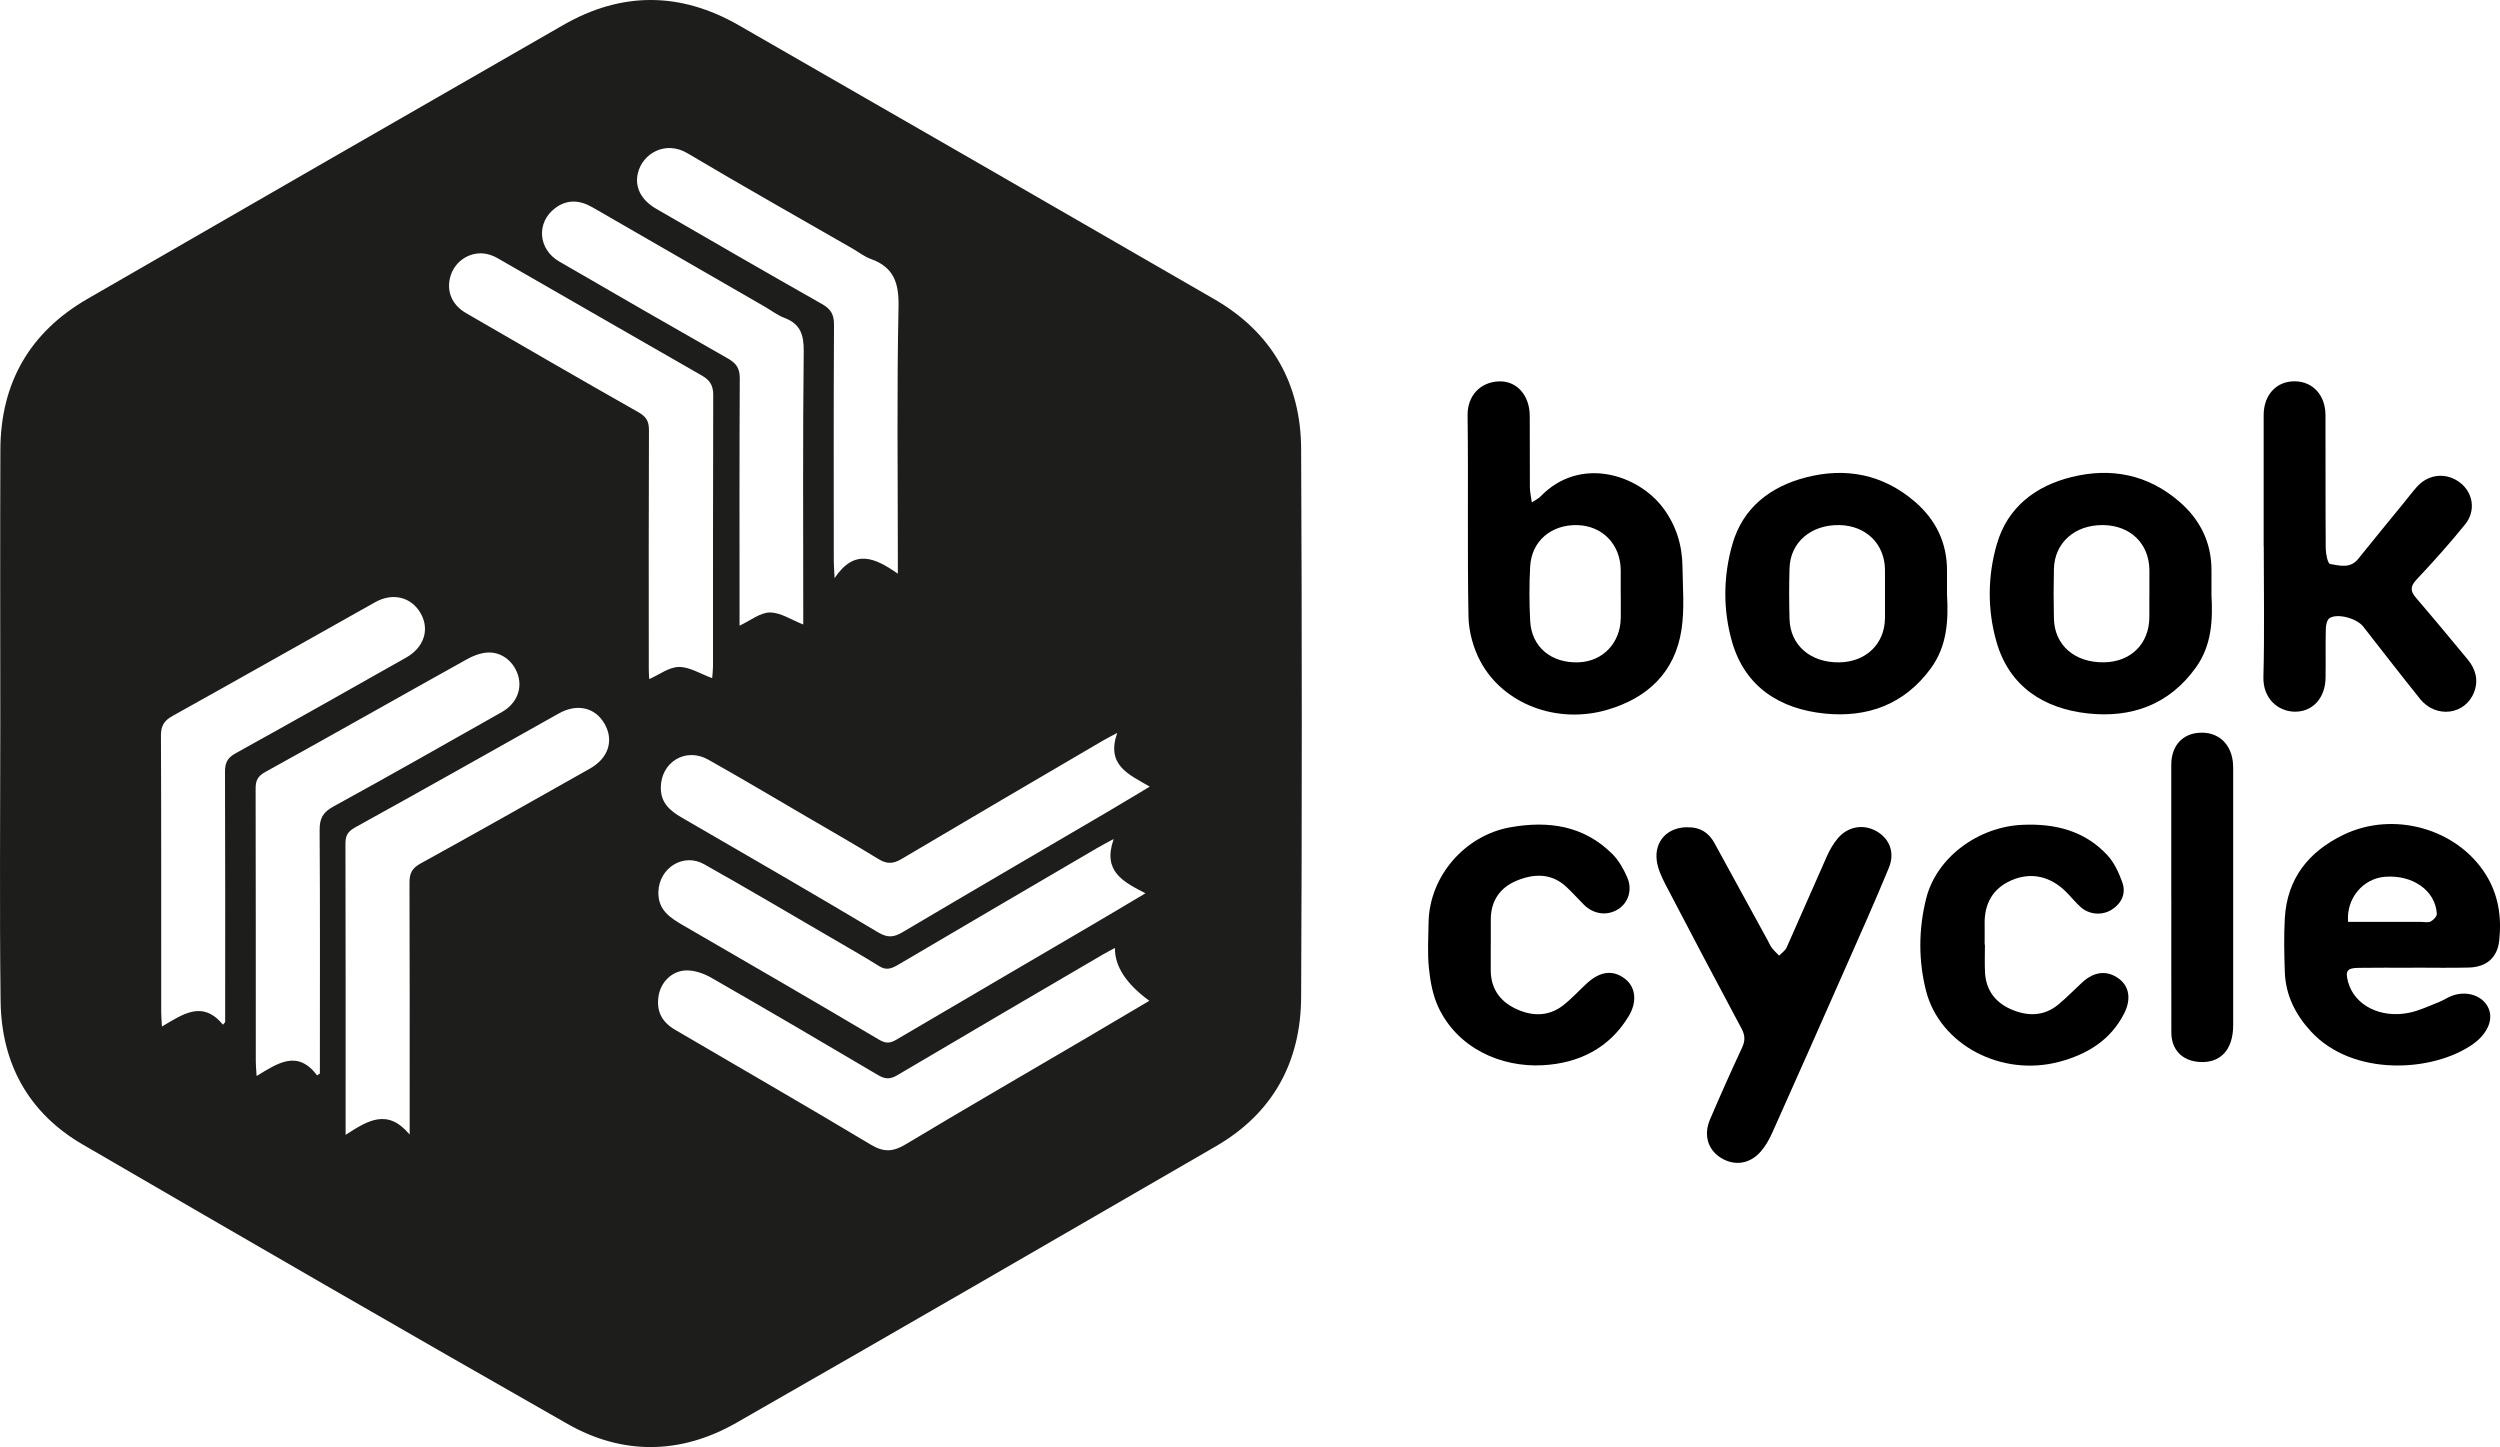 <?xml version="1.0" encoding="UTF-8"?><svg id="a" xmlns="http://www.w3.org/2000/svg" viewBox="0 0 582.01 336.89"><defs><style>.b{fill:#1d1d1b;}</style></defs><path class="b" d="M.07,168.14c0-21.18-.07-42.35,.02-63.53,.07-15.49,6.86-27.28,20.27-35.03C57.24,48.28,94.17,27.07,131.1,5.84c13.63-7.84,27.33-7.75,40.91,.05,36.93,21.22,73.84,42.46,110.72,63.78,13.34,7.71,20.11,19.6,20.18,34.84,.2,42.54,.21,85.08,0,127.62-.08,15.07-6.53,27.02-19.85,34.73-37.19,21.51-74.36,43.08-111.66,64.39-12.85,7.34-26.37,7.59-39.25,.26-37.75-21.48-75.35-43.23-112.9-65.07C6.62,259.1,.32,247.57,.14,233.08c-.27-21.64-.07-43.29-.07-64.94Zm51.85,70.4l.5-.58c0-1.11,0-2.23,0-3.34,0-18.34,.03-36.68-.04-55.02,0-2.03,.59-3.18,2.42-4.2,13.29-7.36,26.52-14.83,39.75-22.31,4.16-2.35,5.5-6.5,3.43-10.22-2.15-3.87-6.49-5-10.65-2.67-15.71,8.81-31.37,17.69-47.12,26.45-1.99,1.1-2.75,2.3-2.74,4.61,.09,21.44,.05,42.89,.06,64.34,0,.97,.09,1.94,.17,3.38,4.87-2.85,9.41-6.23,14.22-.42Zm207.66-17.87c-.99,.54-1.89,1-2.77,1.51-15.97,9.36-31.96,18.69-47.89,28.12-1.66,.98-2.83,.98-4.48,0-12.92-7.64-25.87-15.24-38.89-22.7-1.77-1.01-4.04-1.79-6.02-1.67-3.26,.19-5.63,2.81-6.17,5.71-.64,3.49,.52,6.17,3.76,8.07,15.22,8.93,30.52,17.72,45.64,26.79,3.03,1.82,5.19,1.64,8.1-.1,13.81-8.29,27.76-16.36,41.66-24.52,4.99-2.93,9.96-5.88,15.05-8.89q-8.12-5.93-8.01-12.32Zm-93.78-62.82c.07-.95,.19-1.84,.19-2.74,.01-21.07-.02-42.14,.05-63.2,0-2.19-.8-3.43-2.63-4.47-15.88-9.08-31.71-18.24-47.58-27.34-.95-.54-2.07-.96-3.15-1.08-3.4-.38-6.61,1.76-7.7,4.94-1.2,3.51,.06,6.92,3.48,8.91,13.39,7.76,26.79,15.52,40.25,23.15,1.82,1.03,2.38,2.15,2.37,4.18-.08,18.53-.05,37.06-.04,55.59,0,.97,.08,1.95,.1,2.31,2.37-1.04,4.64-2.82,6.92-2.83,2.49-.02,4.98,1.6,7.73,2.6Zm-85.35,106.35c5.09-3.25,9.7-6.31,14.92-.07v-4.46c0-18.06,.03-36.13-.04-54.19,0-2.11,.55-3.33,2.5-4.41,13.23-7.29,26.38-14.72,39.53-22.15,4.31-2.43,5.6-6.57,3.38-10.42-2.2-3.83-6.39-4.79-10.66-2.4-15.79,8.86-31.55,17.78-47.4,26.52-1.8,.99-2.27,2.01-2.26,3.89,.06,21.45,.04,42.9,.04,64.35v3.33Zm-6.62-13.84l.64-.45c0-1.09,0-2.17,0-3.26,0-17.79,.06-35.58-.06-53.37-.02-2.68,.73-4.16,3.16-5.49,13.17-7.22,26.23-14.64,39.3-22.04,3.07-1.74,4.5-4.75,3.93-7.74-.61-3.16-3.18-5.9-6.55-6.1-1.81-.11-3.87,.64-5.51,1.55-15.67,8.71-31.26,17.58-46.95,26.25-1.8,.99-2.28,1.99-2.28,3.87,.05,21.18,.03,42.36,.04,63.53,0,.97,.1,1.94,.19,3.39,4.92-2.98,9.5-6.21,14.09-.14Zm186.27-79.74c-1.58,.85-2.49,1.31-3.37,1.82-15.64,9.17-31.3,18.32-46.9,27.57-1.95,1.16-3.43,1.14-5.34-.03-5.52-3.39-11.14-6.6-16.73-9.86-7.62-4.45-15.2-8.96-22.89-13.28-5.27-2.96-11.04,.62-11.03,6.58,0,3.53,2.16,5.34,4.9,6.93,15.26,8.84,30.54,17.66,45.68,26.7,2.25,1.34,3.67,1.17,5.72-.04,15.95-9.44,31.97-18.78,47.96-28.16,3.09-1.81,6.15-3.68,9.57-5.72-4.91-2.86-10.21-4.96-7.58-12.5Zm-51.08-37.07v-4.21c0-19.28-.25-38.57,.16-57.84,.12-5.59-1.05-9.28-6.47-11.22-1.48-.53-2.77-1.56-4.15-2.36-12.85-7.39-25.77-14.67-38.51-22.24-5.15-3.06-10.47,.08-11.55,4.63-.76,3.22,.68,6.22,4.29,8.31,12.83,7.42,25.66,14.85,38.56,22.15,2.07,1.17,2.83,2.45,2.81,4.83-.1,18.34-.06,36.68-.05,55.02,0,1.02,.1,2.04,.19,3.96,4.69-6.99,9.43-4.67,14.71-1.04Zm-22.02,11.83v-3.42c0-20.04-.12-40.09,.11-60.13,.04-3.88-.75-6.42-4.51-7.83-1.64-.62-3.09-1.76-4.64-2.65-13.34-7.69-26.68-15.36-40.01-23.07-2.96-1.71-5.89-1.94-8.69,.16-4.46,3.34-4.01,9.57,.91,12.43,13.07,7.58,26.16,15.13,39.3,22.6,1.93,1.1,2.76,2.28,2.75,4.58-.1,18.26-.05,36.51-.05,54.77v2.84c2.53-1.18,4.79-3.06,7.07-3.07,2.48-.01,4.97,1.71,7.76,2.8Zm72.27,49.94c-1.78,.97-2.77,1.47-3.72,2.03-15.49,9.07-30.98,18.13-46.44,27.24-1.48,.87-2.72,1.4-4.39,.36-3.74-2.33-7.57-4.51-11.37-6.73-9.8-5.7-19.56-11.48-29.44-17.03-4.8-2.7-10.39,.83-10.63,6.31-.19,4.39,2.78,6.2,5.96,8.04,15.17,8.79,30.34,17.57,45.42,26.51,1.63,.96,2.61,.81,4.02-.01,15.27-8.98,30.56-17.91,45.83-26.87,3.93-2.3,7.83-4.64,12.16-7.21-5.17-2.67-10.07-5.08-7.4-12.63Z"/><path d="M356.62,116.96c.97-.64,1.57-.91,1.99-1.35,9.12-9.5,22.68-5.25,28.59,2.67,3.03,4.06,4.43,8.66,4.49,13.66,.06,4.89,.5,9.86-.23,14.64-1.51,9.94-7.9,15.94-17.33,18.68-11.62,3.38-24.12-1.29-29.48-11.28-1.66-3.1-2.71-6.91-2.78-10.42-.29-15.6,0-31.21-.21-46.82-.06-4.72,3.03-7.77,7.25-7.95,4.18-.18,7.19,3.22,7.22,7.98,.04,5.55,0,11.09,.03,16.64,0,1.05,.26,2.09,.45,3.54Zm20.69,21.32c0-1.88,.02-3.76,0-5.64-.09-5.91-4.25-10.21-10.03-10.39-6.1-.19-10.73,3.7-11.05,9.61-.23,4.22-.22,8.47,0,12.69,.31,6.07,4.9,9.87,11.27,9.64,5.62-.2,9.72-4.48,9.82-10.27,.03-1.88,0-3.76,0-5.64Z"/><path d="M526.99,127.12c0-10.16,0-20.32,0-30.48,0-4.72,2.99-7.94,7.3-7.87,4.15,.06,7.07,3.22,7.09,7.85,.04,10.35-.02,20.7,.06,31.05,.01,1.27,.47,3.54,1.02,3.63,2.19,.37,4.67,1.12,6.51-1.16,3.54-4.4,7.12-8.76,10.69-13.13,1.01-1.24,1.97-2.52,3.04-3.71,2.75-3.05,6.99-3.37,10.15-.83,2.9,2.33,3.57,6.46,1.06,9.58-3.59,4.46-7.44,8.73-11.36,12.91-1.51,1.62-1.4,2.7-.06,4.26,4.05,4.7,8,9.49,11.97,14.27,1.86,2.25,2.6,4.8,1.53,7.62-2.03,5.33-8.88,6.23-12.59,1.6-4.48-5.57-8.84-11.23-13.25-16.86-1.47-1.87-5.88-3.12-7.79-1.97-.58,.35-.88,1.55-.9,2.37-.1,3.86,0,7.71-.06,11.57-.07,4.77-3.1,8-7.34,7.86-3.74-.13-7.26-3.04-7.13-8.08,.27-10.15,.08-20.32,.08-30.48Z"/><path d="M561.73,225.3c-4.23,0-8.47-.05-12.7,.02-2.66,.04-3.09,.73-2.37,3.34,1.49,5.36,7.51,8.49,14.22,7.11,2.36-.49,4.6-1.58,6.87-2.46,1.05-.41,1.99-1.08,3.04-1.47,3.13-1.19,6.53-.28,8.11,2.09,1.55,2.32,.94,5.28-1.64,7.85-.46,.46-.97,.89-1.51,1.27-9.27,6.56-27.96,7.71-37.76-2.93-3.65-3.96-5.9-8.49-6.08-13.89-.14-4.14-.23-8.29,0-12.42,.52-9.27,5.51-15.53,13.68-19.48,11.58-5.59,26.36-1.49,33.1,9.24,2.97,4.73,3.74,10.01,3.13,15.45-.45,3.97-3,6.13-7.1,6.23-4.33,.11-8.66,.02-12.99,.02v.02Zm-15.09-10.68c5.76,0,11.38,0,17.01,0,.75,0,1.63,.22,2.22-.09,.64-.34,1.47-1.2,1.43-1.8-.31-5.42-5.65-9.14-12.12-8.61-5.04,.42-8.99,5-8.54,10.49Z"/><path d="M392.92,192.6c2.82-.06,4.86,1.21,6.2,3.65,4.16,7.58,8.3,15.18,12.45,22.76,.32,.58,.57,1.2,.97,1.72,.49,.63,1.1,1.17,1.65,1.75,.6-.64,1.43-1.17,1.76-1.93,3.15-7.03,6.18-14.12,9.33-21.15,.68-1.52,1.54-3.04,2.62-4.3,2.38-2.75,5.93-3.29,8.94-1.6,3.04,1.71,4.36,4.96,2.9,8.51-3.18,7.73-6.6,15.37-9.98,23.02-5.69,12.9-11.4,25.79-17.16,38.65-.68,1.52-1.53,3.04-2.61,4.31-2.56,3.02-6.2,3.53-9.37,1.55-3.01-1.88-4.07-5.28-2.53-8.91,2.4-5.62,4.89-11.2,7.47-16.73,.75-1.61,.72-2.88-.13-4.46-5.99-11.19-11.91-22.41-17.77-33.67-.89-1.72-1.74-3.61-1.97-5.49-.54-4.55,2.6-7.73,7.22-7.7Z"/><path d="M453.27,138.4c.36,6.09,.02,12.01-3.78,17.21-6.16,8.42-14.77,11.51-24.68,10.51-10.38-1.05-18.52-6.14-21.56-16.63-2.16-7.44-2.09-15.32,.06-22.8,2.44-8.5,8.81-13.4,17.12-15.55,9.28-2.4,17.91-.72,25.31,5.61,4.95,4.24,7.6,9.67,7.53,16.3-.02,1.79,0,3.57,0,5.36Zm-14.44-.12c0-1.88,.02-3.76,0-5.64-.06-6.02-4.42-10.28-10.61-10.4-6.59-.12-11.43,3.99-11.61,10.04-.12,3.94-.11,7.9,0,11.84,.17,6.1,4.87,10.15,11.53,10.08,6.25-.07,10.62-4.26,10.69-10.28,.02-1.88,0-3.76,0-5.64Z"/><path d="M514.83,138.43c.35,5.99,.06,11.83-3.63,16.98-6.22,8.67-15.01,11.78-25.14,10.68-10.26-1.12-18.28-6.26-21.26-16.63-2.14-7.44-2.1-15.32,.08-22.8,2.5-8.6,8.99-13.53,17.42-15.61,9.17-2.27,17.74-.58,25.04,5.72,4.85,4.18,7.52,9.5,7.5,16.03,0,1.88,0,3.76,0,5.64Zm-14.44-.05c0-1.88,.01-3.76,0-5.64-.05-6.18-4.42-10.43-10.79-10.5-6.57-.07-11.29,4.1-11.44,10.22-.09,3.85-.09,7.71,0,11.56,.15,6.23,4.88,10.29,11.72,10.17,6.2-.11,10.45-4.33,10.5-10.46,.01-1.79,0-3.57,0-5.36Z"/><path d="M462.1,219.89c0,2.16-.09,4.33,.02,6.49,.21,4.04,2.31,6.92,5.95,8.54,3.86,1.71,7.71,1.76,11.14-1.08,1.95-1.62,3.71-3.46,5.58-5.17,2.77-2.53,5.75-2.82,8.44-.87,2.44,1.77,2.99,4.76,1.29,8.12-3.16,6.24-8.64,9.55-15.12,11.27-13.44,3.58-27.79-3.94-31.01-16.52-1.8-7.06-1.75-14.41,.03-21.49,2.4-9.58,12.11-16.71,22.43-17.16,7.57-.33,14.44,1.36,19.74,7.05,1.59,1.71,2.67,4.06,3.48,6.3,.92,2.55-.06,4.83-2.37,6.35-2.26,1.48-5.32,1.25-7.33-.56-1.18-1.07-2.19-2.33-3.31-3.46-3.66-3.71-8.25-4.77-12.86-2.73-4.34,1.92-6.25,5.48-6.17,10.16,.03,1.6,0,3.2,0,4.8h.07Z"/><path d="M347.05,220.1c0,1.88,.01,3.76,0,5.64-.04,4.21,2,7.24,5.65,9.02,3.77,1.84,7.69,2.01,11.19-.7,2-1.55,3.7-3.46,5.58-5.17,3.1-2.83,6.1-3.15,8.87-.99,2.43,1.89,2.87,5.29,.82,8.68-4.52,7.48-11.63,10.95-19.98,11.41-9.79,.54-19.93-4-24.37-13.61-1.26-2.74-1.84-5.91-2.15-8.94-.36-3.54-.14-7.14-.08-10.71,.19-10.74,8.44-20.26,19.05-22.14,8.89-1.57,17.07-.4,23.73,6.22,1.48,1.48,2.6,3.46,3.45,5.41,1.29,2.94,.27,5.95-2.12,7.46-2.55,1.6-5.7,1.19-7.97-1.08-1.4-1.39-2.7-2.87-4.15-4.21-3.52-3.23-7.65-2.98-11.59-1.32-3.82,1.61-5.96,4.75-5.92,9.1,.02,1.97,0,3.95,0,5.93Z"/><path d="M505.48,209.09c0-10.34,0-20.68,0-31.02,0-4.43,2.57-7.29,6.66-7.49,4.11-.21,7.11,2.38,7.66,6.63,.08,.65,.09,1.31,.09,1.97,0,19.83,.02,39.67,0,59.5,0,5.78-3.03,8.94-8.01,8.54-3.92-.32-6.37-2.89-6.38-6.82-.03-10.43,0-20.87-.01-31.3Z"/></svg>